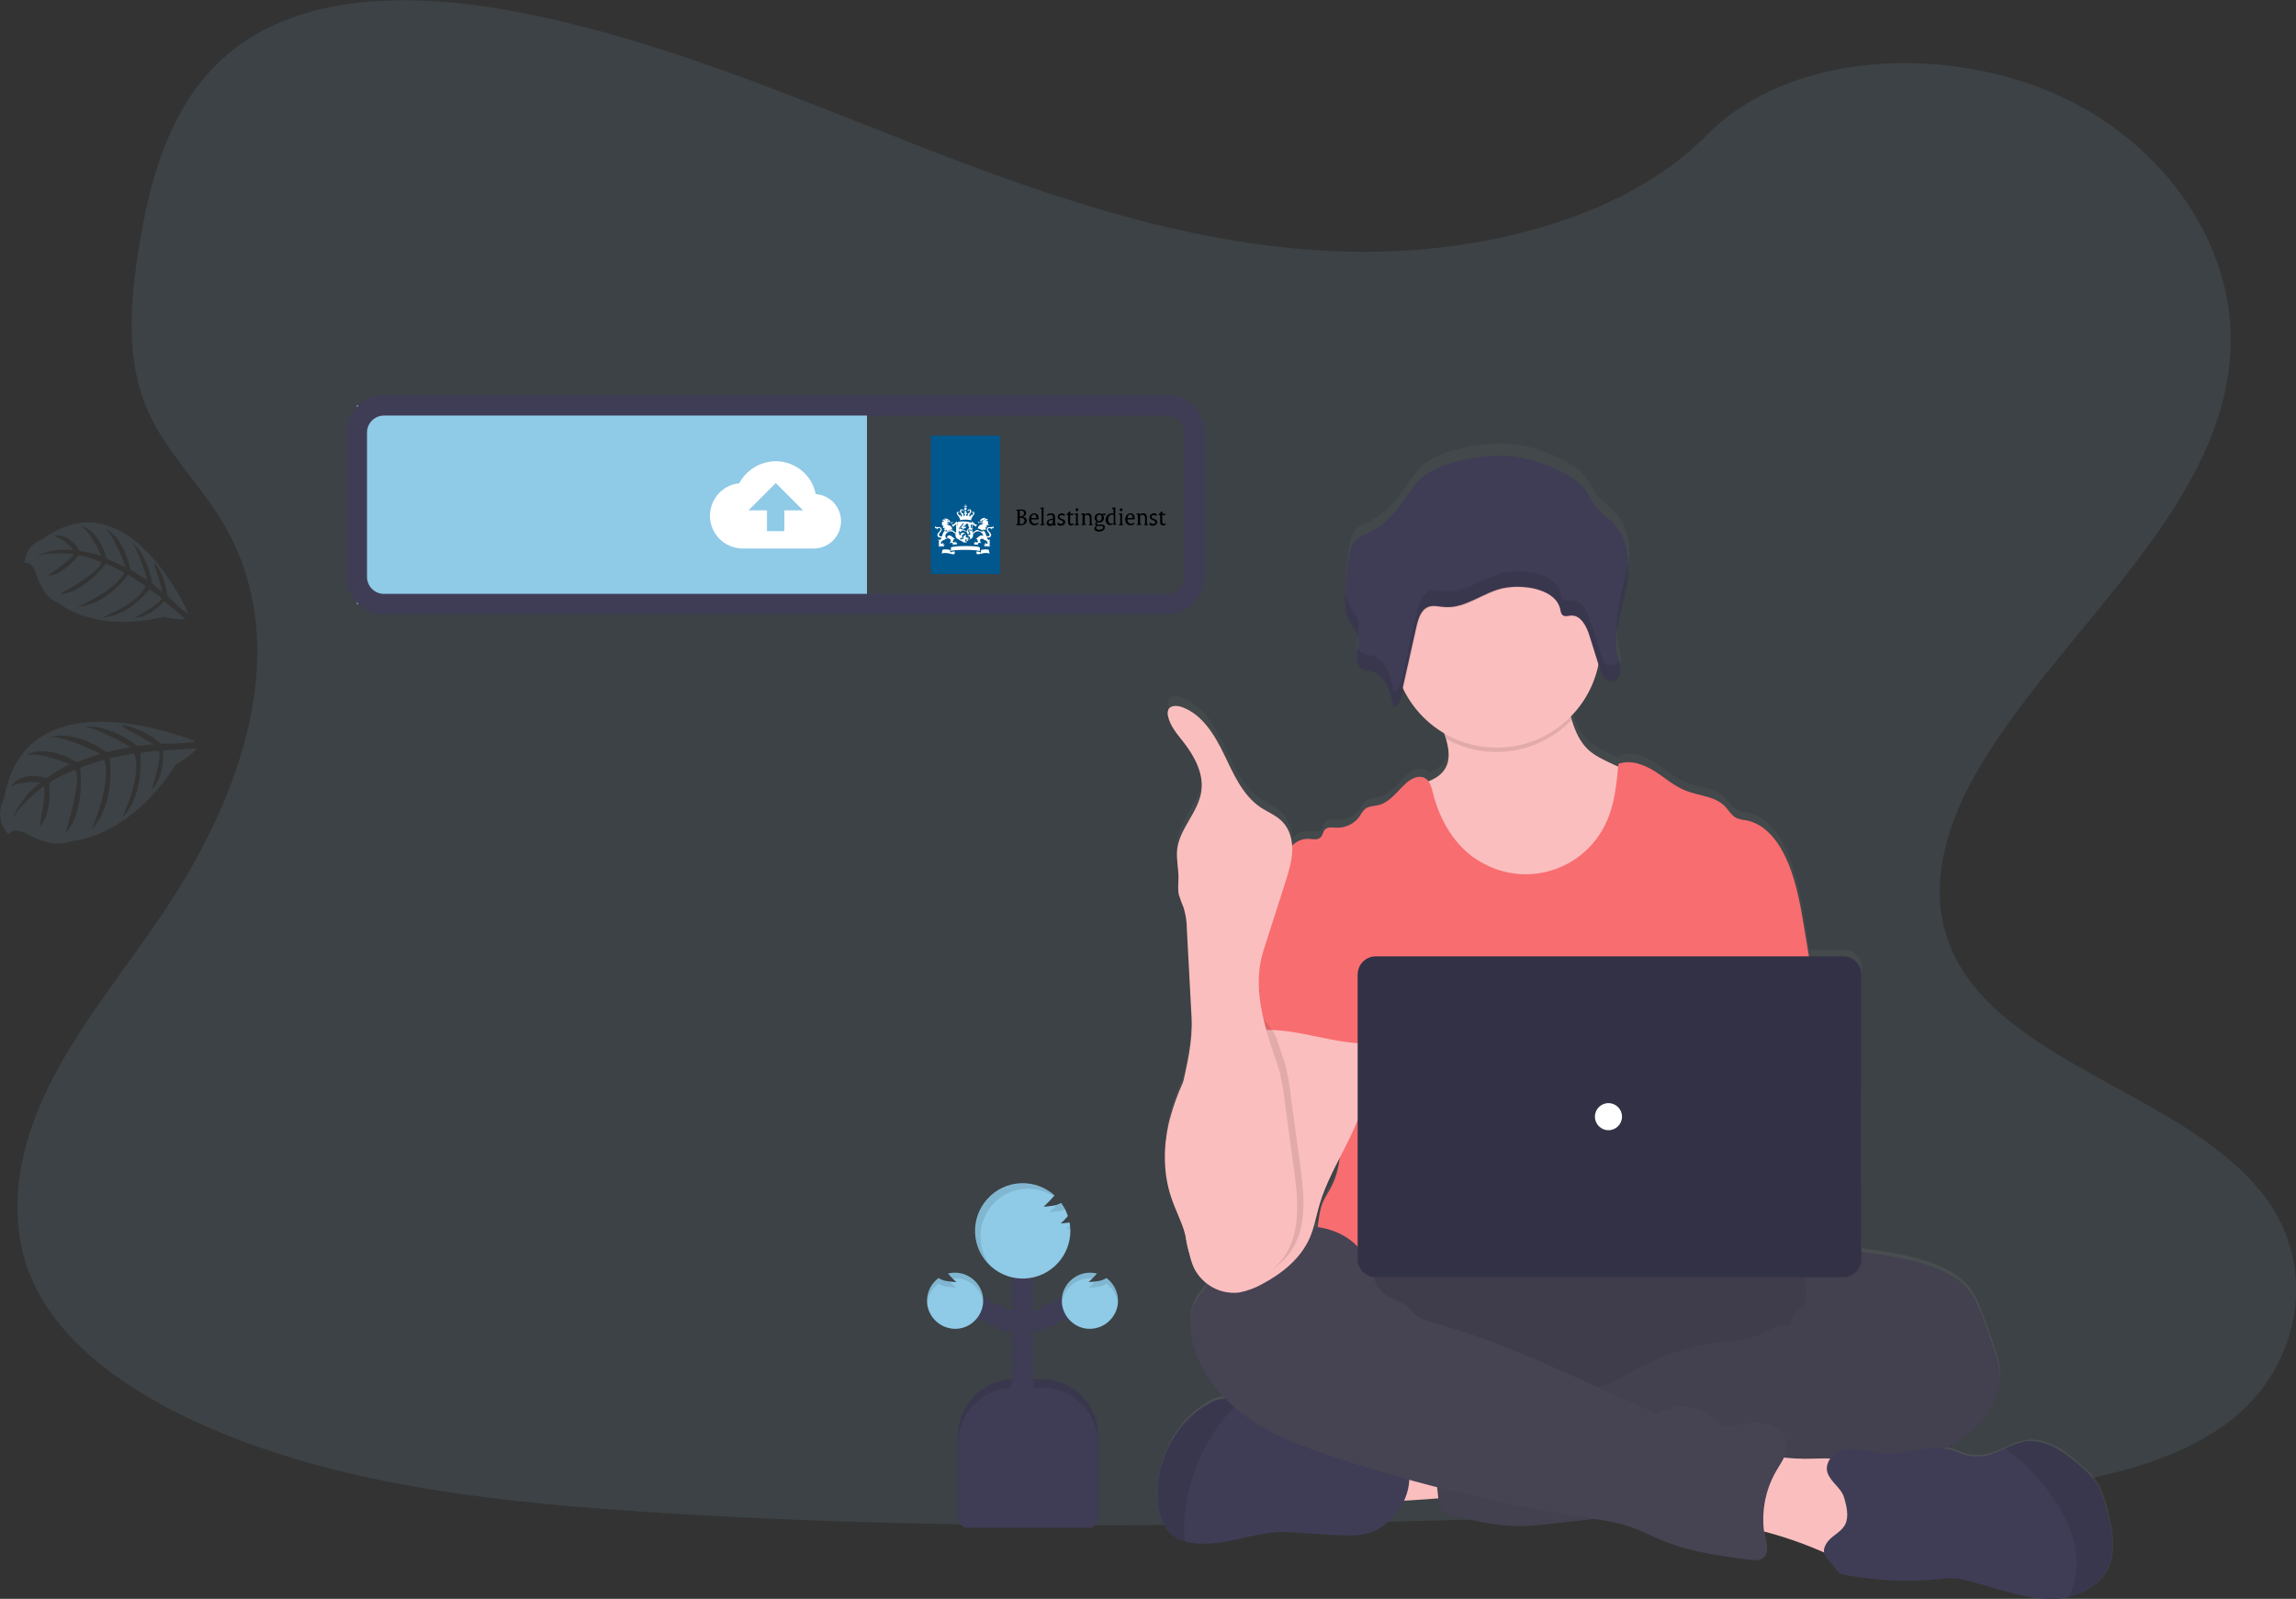 <?xml version="1.0" encoding="utf-8"?>
<!-- Generator: Adobe Illustrator 23.0.1, SVG Export Plug-In . SVG Version: 6.00 Build 0)  -->
<svg version="1.1" id="f1903550-5374-4fc8-959e-1f31e4981ba4"
	 xmlns="http://www.w3.org/2000/svg" xmlns:xlink="http://www.w3.org/1999/xlink" x="0px" y="0px" viewBox="0 0 1017.2 708.3"
	 style="enable-background:new 0 0 1017.2 708.3;" xml:space="preserve">
<rect x="0" y="0" width="1017.2" height="708.3" fill="#333333" stroke="none"/>
<style type="text/css">
	.st0{opacity:0.1;fill:#8FCAE7;enable-background:new    ;}
	.st1{opacity:0.1;}
	.st2{fill:#8FCAE7;}
	.st3{fill:url(#SVGID_1_);}
	.st4{fill:#FBBEBE;}
	.st5{fill:#464353;}
	.st6{opacity:0.1;enable-background:new    ;}
	.st7{fill:#F86D70;}
	.st8{opacity:5.000000e-02;enable-background:new    ;}
	.st9{fill:#3F3D56;}
	.st10{opacity:0.2;enable-background:new    ;}
	.st11{fill:#FFFFFF;}
	.st12{fill:none;stroke:#3F3D56;stroke-width:9;stroke-miterlimit:10;}
	.st13{fill:#00588E;}
</style>
<title>uploading</title>
<path class="st0" d="M594.2,111.4c-64.7-2.2-126.4-23.1-185.2-46C350.1,42.5,291.8,17.2,228.7,5.2C188.1-2.6,141.6-3.7,108.9,18
	c-31.5,21-41.7,57.2-47.2,90.7c-4.1,25.3-6.5,51.8,4.8,75.5c7.8,16.4,21.7,30.2,31.4,45.9c33.5,54.7,9.8,122.2-26.5,175.6
	c-17,25.1-36.7,49-49.9,75.7S2.3,538.8,13.8,566c11.4,27,38.5,47.2,67.9,61.5c59.7,28.9,130,37.2,198.6,41.9
	c151.8,10.4,304.5,5.9,456.7,1.4c56.3-1.7,112.9-3.4,168.3-12.1c30.8-4.8,62.6-12.5,84.9-31c28.4-23.5,35.4-63.4,16.4-92.9
	c-31.9-49.5-120-61.8-142.3-114.9c-12.3-29.2,0.3-61.8,18.2-88.9c38.2-58.2,102.3-109.2,105.7-175.7c2.3-45.7-28.5-91.4-76.1-113
	C862.1,19.7,792.8,22.5,756,60C718,98.5,651.4,113.4,594.2,111.4z"/>
<g class="st1">
	<path class="st2" d="M86.4,328.4c0,0-74.7-31.4-84.6,25.2c0,0-5.1,8.8,2,16.1c0,0,1.5-3.9,8.8,0.1c2.6,1.4,5.3,2.5,8.2,3.3
		c3.8,1.1,7.9,0.8,11.6-0.6l0,0c0,0,24.6-1.3,45.3-33.5c0,0,8.9-5.5,9.3-7.5l-14.8,1c0,0,1.1,10.9-5,17.4c0,0,5.4-16.8,2.8-17.3
		c-0.5-0.1-7.8,0.9-7.8,0.9s1.9,18.9-8,28.6c0,0,9.2-19.2,5.2-28.3l-10.9,2.1c0,0,3,19.9-7.8,31.4c0,0,8.9-20.4,5.5-30.8L35.5,340
		c0,0,2.5,19.4-6.5,29c0,0,7.9-24.6,4.2-28c0,0-9.4,3.8-11.4,6c0,0,1.5,14-4.3,19c0,0,3.5-17,1.8-17.7c0,0-10.9,8.2-14.3,15.4
		c0,0,4.2-10.9,12.9-17c0,0-7.3-1.2-13,1.8c0,0,3.8-7.2,15.7-3.8c0,0,8.8-6.1,10.6-6c0,0-11.2-5-19.3-4.4c0,0,8.7-5,22.1,3.4
		l10.4-3.8c0,0-14.5-7.4-21.8-7.4c0,0,9.7-3.7,24.5,6.7l10.7-2.2c0,0-12-7.4-20.1-9.1c0,0,9.7-1.5,23.2,8.5l7.3-0.6
		c0,0-8.9-5.2-11.5-6.5s-2.6-2.1-2.6-2.1c6.4,1.1,12.3,4,17.2,8.3C71.1,329.6,86.3,329.3,86.4,328.4z"/>
</g>
<g class="st1">
	<path class="st2" d="M83.6,272c0,0-26.5-61.3-64.6-33.2c0,0-8.1,2.3-8,10.7c0,0,3.1-1.5,5.1,5.1c0.7,2.3,1.7,4.5,3,6.6
		c1.7,2.8,4.2,5,7.2,6.2l0,0c0,0,15.4,13.2,46,5.9c0,0,8.4,1.8,9.8,0.8l-9.4-7.9c0,0-5.5,7.1-12.9,7.4c0,0,12.8-6.9,11.6-8.7
		c-0.3-0.4-5.1-3.9-5.1-3.9s-9.6,12.3-21,12.5c0,0,16.4-6.2,19.2-13.9l-7.7-5c0,0-9.5,13.5-22.5,14.2c0,0,16.9-7,20.8-15.2l-8.2-3.9
		c0,0-9.6,13-20.4,13.5c0,0,18.7-10.1,18.4-14.2c0,0-7.8-3.1-10.2-2.9c0,0-7.1,9.1-13.4,8.9c0,0,11.8-8.1,11.2-9.5
		c0,0-11.2-1.3-17.2,1c0,0,8.7-4.1,17.3-2.7c0,0-3.7-4.9-8.8-6.3c0,0,6.4-2.1,11.5,6.6c0,0,8.7,1.4,9.7,2.4c0,0-3.8-9.4-9-13.6
		c0,0,8,2,11.2,14.6l8.4,3.7c0,0-4.4-12.7-8.7-16.8c0,0,7.9,3.3,10.8,17.9l7.6,4.8c0,0-2.9-11.2-6.8-16.8c0,0,6.6,4.6,8.9,18.3
		l4.7,3.8c0,0-2.3-8.1-3.2-10.4s-0.3-2.7-0.3-2.7c3.2,4.3,5.1,9.4,5.5,14.7C74,264,83,272.5,83.6,272z"/>
</g>
<linearGradient id="SVGID_1_" gradientUnits="userSpaceOnUse" x1="815.869" y1="-94.148" x2="815.869" y2="417.463" gradientTransform="matrix(1 0 0 -1 -91.39 614.15)">
	<stop  offset="0" style="stop-color:#808080;stop-opacity:0.25"/>
	<stop  offset="0.54" style="stop-color:#808080;stop-opacity:0.12"/>
	<stop  offset="1" style="stop-color:#808080;stop-opacity:0.1"/>
</linearGradient>
<path class="st3" d="M933.3,667.2c-1-3.6-2-7.3-4-10.4c-1.9-2.7-4.1-5.1-6.6-7.2c-7.2-6.6-16.2-13.3-25.8-11.6
	c-3,0.7-5.9,1.7-8.6,3.1c-1.4,0.7-2.8,1.3-4.2,1.8c-4.1,1.7-8.5,2.1-12.8,1.1c-2.2-0.6-4.2-1.7-6.4-2.3c-1-0.3-2.1-0.5-3.2-0.7
	c2.1-0.9,4.1-2,6.1-3.2c10.8-6.7,19.4-18.7,18.2-31.4c-0.4-4.3-1.9-8.4-3.3-12.5c-1.3-3.5-2.6-7.1-3.8-10.6
	c-1.7-4.6-3.4-9.3-6.4-13.1c-3.4-4.3-8.2-7.2-13.1-9.3c-10.7-4.6-22.3-6.3-33.8-7.8l-0.8-0.1V428.7c0-4.4-3.5-8-7.9-8c0,0,0,0-0.1,0
	h-15.1c-0.7-4.1-1.3-8.2-2-12.2c-1.9-11.6-3.9-23.5-9.2-33.9c-3.5-6.9-9.1-13.4-16.6-14.7c-1.5-0.1-2.9-0.5-4.3-1
	c-2.2-1.1-3.4-3.5-5.1-5.3c-4.4-4.6-11.5-4.6-17.3-7c-5.2-2-9.4-5.9-14.1-8.9s-10.5-5.1-15.8-3.1c0,0.4-0.1,0.8-0.1,1.1l-3.3-1.5
	c-3.6-1.7-7.3-3.4-10.2-6.1c-3.7-3.5-5.7-8.1-7.2-13.1c-0.2-0.5-0.3-1-0.5-1.5c6.4-6.5,10.7-14.8,12.4-23.8c0.3,0.9,0.5,1.8,0.8,2.6
	c0.2,0.9,0.6,1.8,1,2.6c0.1,0.3,0.3,0.5,0.5,0.8c0.3,0.5,0.7,0.9,1.2,1.3c0.5,0.3,1,0.6,1.6,0.6c0.3,0,0.6,0,0.8,0
	c1.5-0.3,2.8-1.4,3.4-2.9c0.2-0.4,0.3-0.8,0.3-1.2c0-0.3,0.1-0.5,0.1-0.8c0-0.1,0-0.2,0-0.2s0-0.4,0-0.5s0-0.2,0-0.3s0-0.3,0-0.5
	v-0.3c0-0.2-0.1-0.4-0.1-0.6s0-0.1,0-0.2c0-0.3-0.1-0.5-0.2-0.8c0-0.1,0-0.1,0-0.2l-0.2-0.6l-0.1-0.4v-0.1l0,0
	c-0.1-0.4-0.2-0.8-0.3-1.2c-0.7-3.5-0.9-7-0.5-10.6c0.6-5.2,1.6-10.3,2.9-15.4l0.2-0.9l0.2-1.1c0.2-0.7,0.3-1.4,0.5-2.2l0,0
	c0.1-0.6,0.2-1.2,0.4-1.9s0.2-1.1,0.3-1.6c0-0.1,0-0.1,0-0.2c0.6-3.7,0.8-7.5,0.5-11.3l0,0c-0.5-5.2-2.1-10.2-5.7-14.1
	c-2.5-2.8-5.8-4.9-8.1-7.8c-2.2-2.8-3.4-6.1-5.7-8.8c-6.2-7.5-22.3-13.2-32.1-14.2c-11.3-1.1-29.5,1.7-38.6,8.4
	c-3.4,2.5-5.7,6-8,9.4c-4.3,6.3-9.2,12.5-16.1,16c-2.6,1.3-5.6,2.3-7.3,4.6c-1,1.6-1.7,3.3-2,5.2c-1.3,6.5-2,13.1-2.1,19.8
	c-0.1,2.9,0.2,5.8,1.1,8.6c0.1,0.4,0.3,0.8,0.5,1.1l0,0c0.2,0.3,0.3,0.7,0.5,1l0.1,0.2c1.2,1.7,2.3,3.6,3.2,5.5
	c0.2,0.5,0.4,1.1,0.5,1.7c0.2,1.5,0.1,3-0.3,4.4l0,0c0,0.2-0.1,0.4-0.1,0.6l-0.1,0.5c0,0.1,0,0.3-0.1,0.4c-0.1,0.4-0.2,0.9-0.2,1.3
	c0,0.3-0.1,0.6-0.1,0.9c-0.1,1.2,0.2,2.5,0.7,3.6c0.1,0.3,0.3,0.5,0.5,0.8c0.4,0.5,0.8,0.9,1.3,1.1c1.2,0.4,2.4,0.7,3.7,0.9
	c3.7,0.8,6.1,3.7,7.6,7.2c0.3,0.8,0.6,1.6,0.9,2.4c0.6,2.1,1.1,4.1,1.4,6.3c1.7-0.1,2.7-1.6,3.3-3.2c0.2-0.5,0.3-1.1,0.5-1.6
	c0.2-1,0.5-2.1,0.7-3.1c3.9,8.4,10.3,15.4,18.3,20.1c0.3,0.8,0.5,1.6,0.8,2.5c1.3,4.5,1.9,9.3-0.3,13.2c-1.6,2.8-4.3,4.5-7.4,5.8
	c-0.4-0.6-1-1.1-1.7-1.4c-2.6-1.3-5.8,0.3-8,2.3c-4,3.6-7.3,8.8-12.5,10c-1.9,0.4-4,0.4-5.6,1.5c-1,1-1.9,2.1-2.6,3.4
	c-2.3,3.3-6.2,5.3-10.2,5.1c-1.8-0.1-4-0.5-5.2,0.8c-0.9,1-1,2.6-2,3.5c-1.3,1.3-3.5,0.7-5.4,0.6c-2.7,0-5.4,1.1-7.2,3.1
	c-0.1-4-1.7-7.9-4.4-10.9c-2.7-2.8-6.5-4.2-9.7-6.4c-8-5.4-12-15-16.2-23.8s-9.7-18-18.8-21.2c-2.1-0.7-5-0.8-5.9,1.2
	c-0.3,0.8-0.4,1.8-0.2,2.6c0.9,4.7,4.2,8.4,7.1,12.1c4.8,6.3,8.9,14,7.7,22c-1.4,9.4-9.7,16.6-10.7,26c-0.4,4.1,0.6,8.3,0.6,12.5
	c0,2.6-0.4,5.2,0.2,7.8c0.6,1.9,1.3,3.8,2.1,5.6c0.9,3,1.4,6.2,1.4,9.3c0.7,13.3,1.4,26.5,2.1,39.8c0.5,9.9-1.6,19.7-3.8,29.4
	c-2.7,5.8-4.8,11.8-6.3,18c-2.5,10.8-2.5,22.4,1,32.9c1.9,5.7,4.8,11.1,6.3,16.9c0,0.1,0.1,0.2,0.1,0.4c0.2,1.2,0.3,2.5,0.5,3.7
	c0.3,1.4,0.7,2.8,1.1,4.2c0.5,2.4,1.2,4.7,2.2,6.9c1.4,2.8,3.5,5.2,6,7c-1.4,2.8-3.8,5.1-5.3,7.8c-2.7,4.8-2.8,10.7-1.8,16.1
	c1.9,10.5,7.5,19.8,15,27.4c-0.3,0-0.7,0-1,0c-2.4,0.3-4.8,1.1-6.8,2.5c-15.8,9.2-24.8,29-21.5,47.1c0.7,3.5,1.8,7.1,4.1,9.8
	c2,2.1,4.5,3.7,7.3,4.5c1.7,0.5,3.5,0.9,5.4,1c12.3,1,24.2-4.7,36.6-5.2c4.1-0.1,8.2,0.1,12.2,0.6c5.9,0.5,11.9,0.8,17.9,0.9
	c9.7,0.2,15.2-2.3,21.3-9.6c1.5-1.8,2.8-3.8,3.8-5.9c5.3-0.3,11.1-0.8,15.3-1.1l0.1,0.6c0.2,2,0.6,4.3,2.2,5.6c0.9,0.6,1.9,1,3,1.2
	c10.1,2.5,20.3,5,30.7,5c4.9-0.1,9.8-0.5,14.6-1.1l18.3-2.1c5.3,0.7,10.6,1.8,15.7,3.4c5.3,1.8,10.2,4.5,15.4,6.6
	c12,4.9,24.9,6.6,37.7,8.3c2.2,0.3,4.7,0.5,6.3-1c2.1-2,1.4-5.3,0.8-8.2c-0.2-1.1-0.4-2.3-0.6-3.5c8.6,2.3,17.1,5.2,25.3,8.8
	l1.4,0.6c0.4,2.2,2.4,3.9,4.4,6.3c0.6,1,1.4,1.9,2.2,2.7c1,0.6,2,1,3.2,1.2c13.5,2.5,27.3,3.1,41,1.8c2.8-0.4,5.6-0.5,8.5-0.3
	c2.1,0.3,4.1,0.7,6.1,1.4l11.6,3.3c8.5,2.5,17.3,4.9,26.1,4.4c1.8-0.1,3.6-0.4,5.3-0.8c7-1.6,13.5-5.5,16.9-11.8
	C938,687,935.8,676.5,933.3,667.2z M593.6,510.7c-0.4,4.3-1.5,8.6-3.3,12.5c-1.2,2.5-2.8,4.8-4,7.3c-1.1,2.3-1.9,6.6-2.4,11.3
	c-0.6-0.1-1.2-0.2-1.8-0.3c0.9-3.1,1.6-6.3,2.5-9.5C586.6,524.8,590.1,517.7,593.6,510.7z"/>
<path class="st4" d="M609,664.5c-2.1-4.8-4.1-10.3-2-15.1c1.4-2.8,3.7-5.1,6.7-6.2c2.9-1.2,5.9-1.9,9-2.2c9.7-1.3,19.5-1.4,29.3-0.4
	c0.7,5.6-0.8,11.3-2.1,16.8c-1.2,5-1.8,5.7-7,6C639.5,663.5,609.8,666.3,609,664.5z"/>
<ellipse class="st5" cx="698.1" cy="592.2" rx="143" ry="40"/>
<ellipse class="st6" cx="698.1" cy="592.2" rx="143" ry="40"/>
<path class="st4" d="M723.7,381c-4.9,9.5-13,16.9-22.9,20.8c-5.8,2.1-12,3.3-18.2,3.5c-6.8,0.3-13.7-0.1-20.1-2.5
	c-8.6-3.1-15.7-9.4-21-16.8s-9-15.8-12.2-24.3c-1.7-4.4-3.3-9.1-2.5-13.8c5.2-1.2,10.8-2.9,13.5-7.5c2.3-3.9,1.6-8.6,0.3-13.1
	c-0.4-1.3-0.8-2.5-1.2-3.7c-1-2.9-4.5-8.4-2-10.9c1.5-1.6,7.9-2.4,10.2-3.4c6.8-3.1,13.1-7.7,20.6-9.2c6.5-1.3,13.2-0.1,19.6,1.3
	c0.9,0.1,1.7,0.4,2.4,0.9c0.8,0.7,1.5,1.6,1.8,2.7c1.8,4.5,2.9,9.4,4.4,14.1c1.5,4.9,3.5,9.5,7.2,13c2.9,2.7,6.6,4.4,10.2,6.1
	l8.9,4.1c1.6,0.6,3,1.5,4.2,2.7c1.2,1.6,1.9,3.5,2,5.4C730.3,360.8,728.6,371.5,723.7,381z"/>
<path class="st6" d="M696.2,319c-14.5,15.1-37.4,18.5-55.6,8.3c-0.4-1.3-0.8-2.5-1.2-3.7c-1-2.9-4.5-8.4-2-10.9
	c1.5-1.6,7.9-2.4,10.2-3.4c6.8-3.1,13.1-7.7,20.6-9.2c6.5-1.3,13.2-0.1,19.6,1.3c0.9,0.1,1.7,0.4,2.4,0.9c0.8,0.7,1.5,1.6,1.8,2.7
	C693.7,309.4,694.8,314.4,696.2,319z"/>
<circle class="st4" cx="663.1" cy="285.2" r="46"/>
<path class="st7" d="M803.2,434.4l-3.8-22.9c-1.9-11.5-3.9-23.2-9.2-33.5c-3.5-6.8-9.1-13.2-16.6-14.6c-1.5-0.1-2.9-0.5-4.3-1
	c-2.2-1.1-3.4-3.4-5.1-5.2c-4.4-4.5-11.5-4.6-17.3-6.9c-5.2-2-9.4-5.9-14.1-8.8s-10.5-5-15.8-3.1c-0.8,9-1.7,18.1-5.5,26.2
	c-9.2,19.7-32.5,28.2-52.2,19c-2.5-1.2-4.9-2.6-7.1-4.2c-8.9-6.7-14.6-17.1-17.3-27.9c-0.7-2.6-1.4-5.7-3.8-6.9
	c-2.6-1.3-5.8,0.3-8,2.2c-4,3.6-7.3,8.7-12.5,9.9c-1.9,0.4-4,0.4-5.6,1.5c-1.1,1-1.9,2.1-2.6,3.4c-2.3,3.3-6.2,5.2-10.2,5.1
	c-1.8-0.1-4-0.5-5.2,0.8c-0.9,1-1,2.6-2,3.5c-1.3,1.3-3.5,0.7-5.4,0.6c-3.6-0.1-6.9,2.1-8.9,5s-3,6.4-4,9.9
	c10.9,24.3,20.9,48.7,31.9,73c0.5,0.9,0.8,1.9,0.8,3c-0.2,1.1-0.7,2.1-1.4,3c-5.4,8.6-5.2,19.4-4.6,29.6s1.3,20.8-3.2,29.9
	c-1.2,2.5-2.8,4.8-4,7.3c-2.7,5.6-3.7,23.7-2.1,29.7h226c-4.3-11.8-2.7-35.6-1.8-48.2c0.6-8.8-1-17.6-1.7-26.4
	C805.1,469.4,806.2,452.4,803.2,434.4z"/>
<path class="st5" d="M814.8,555c3.3-1.3,7-0.8,10.6-0.3c11.5,1.6,23.2,3.2,33.8,7.8c5,2.1,9.8,5,13.1,9.2c3,3.8,4.8,8.4,6.4,13
	l3.8,10.5c1.5,4,2.9,8.1,3.3,12.3c1.2,12.6-7.4,24.5-18.2,31s-23.6,8.9-36,11.3s-24.9,5.1-37.3,8c-5.8,1.5-11.6,2.6-17.5,3.5
	c-13.2,1.5-27.1-0.7-39.7,3.7c-5,1.8-9.9,4.3-15.1,5.6c-3.4,0.8-6.9,1.3-10.4,1.7l-23.8,2.7c-4.8,0.6-9.7,1-14.6,1.1
	c-10.4,0-20.6-2.5-30.7-4.9c-1.1-0.2-2.1-0.6-3-1.2c-1.6-1.3-2-3.5-2.2-5.5c-1-8.9-1.9-17.9-2.7-26.8c-0.2-2.9-0.4-6.1,1.2-8.5
	c2-3,5.9-3.9,9.5-4.5c15.1-2.5,30.4-3.5,45.7-3.2c5.8-5.8,15.4-5.8,23-9c2.8-1.3,5.5-2.8,8.1-4.4c13.6-7.9,28.8-12.7,44.5-14.1
	c3.1-0.1,6.1-0.5,9.1-1.3c5.9-1.8,11.3-6.8,17.3-5.6c0.8-2.1,1.3-4.8,3-6.3c0.9-0.7,1.9-1.2,2.7-2c1.7-1.7,1.8-4.3,1.6-6.7
	s-0.8-4.8-0.2-7.1c0.3-0.9,0.6-1.7,1.1-2.5C804.2,557.2,808.8,554.5,814.8,555z"/>
<path class="st8" d="M814.8,555c3.3-1.3,7-0.8,10.6-0.3c11.5,1.6,23.2,3.2,33.8,7.8c5,2.1,9.8,5,13.1,9.2c3,3.8,4.8,8.4,6.4,13
	l3.8,10.5c1.5,4,2.9,8.1,3.3,12.3c1.2,12.6-7.4,24.5-18.2,31s-23.6,8.9-36,11.3s-24.9,5.1-37.3,8c-5.8,1.5-11.6,2.6-17.5,3.5
	c-13.2,1.5-27.1-0.7-39.7,3.7c-5,1.8-9.9,4.3-15.1,5.6c-3.4,0.8-6.9,1.3-10.4,1.7l-23.8,2.7c-4.8,0.6-9.7,1-14.6,1.1
	c-10.4,0-20.6-2.5-30.7-4.9c-1.1-0.2-2.1-0.6-3-1.2c-1.6-1.3-2-3.5-2.2-5.5c-1-8.9-1.9-17.9-2.7-26.8c-0.2-2.9-0.4-6.1,1.2-8.5
	c2-3,5.9-3.9,9.5-4.5c15.1-2.5,30.4-3.5,45.7-3.2c5.8-5.8,15.4-5.8,23-9c2.8-1.3,5.5-2.8,8.1-4.4c13.6-7.9,28.8-12.7,44.5-14.1
	c3.1-0.1,6.1-0.5,9.1-1.3c5.9-1.8,11.3-6.8,17.3-5.6c0.8-2.1,1.3-4.8,3-6.3c0.9-0.7,1.9-1.2,2.7-2c1.7-1.7,1.8-4.3,1.6-6.7
	s-0.8-4.8-0.2-7.1c0.3-0.9,0.6-1.7,1.1-2.5C804.2,557.2,808.8,554.5,814.8,555z"/>
<path class="st9" d="M618.2,670.7c-6.2,7.2-11.6,9.7-21.3,9.5c-6-0.1-11.9-0.5-17.9-0.9c-4.1-0.4-8.2-0.6-12.2-0.6
	c-12.3,0.5-24.2,6.1-36.6,5.1c-1.8-0.1-3.6-0.5-5.4-1c-2.8-0.8-5.3-2.3-7.2-4.4c-2.4-2.7-3.5-6.2-4.1-9.7
	c-3.3-17.9,5.7-37.5,21.5-46.6c2.1-1.3,4.4-2.2,6.8-2.4c2.4,0,4.8,0.5,6.9,1.5l0.2,0.1c6.4,2.6,12.2,6.5,17.1,11.4
	c0.7,0.9,1.6,1.6,2.6,2.1c1,0.4,2,0.6,3.1,0.6l13.1,0.8c2.2,0.1,4.4,0.4,6.6,0.9c2.4,0.8,4.7,1.8,6.9,3c7.1,3.2,14.9,4,22.5,5.2
	c0.7,0,1.4,0.3,2,0.8c0.3,0.4,0.5,0.8,0.6,1.3C625.8,655.6,623.8,664.3,618.2,670.7z"/>
<path class="st6" d="M548.9,621.3c-5.1,4.9-9.5,10.4-13.2,16.4c-5.8,10-9.5,21.1-10.7,32.5c-0.5,4.2-0.5,8.4-0.1,12.6
	c-2.8-0.8-5.3-2.3-7.2-4.4c-2.4-2.7-3.5-6.2-4.1-9.7c-3.3-17.9,5.7-37.5,21.5-46.6c2.1-1.3,4.4-2.2,6.8-2.4c2.4,0,4.8,0.5,6.9,1.5
	L548.9,621.3z"/>
<path class="st4" d="M803.3,646.2c7.3-0.2,15.6-0.6,21,4.4c5.2,4.7,5.8,12.4,6.2,19.3l0.4,8.1c0.1,2.5,0.2,5-0.8,7.3
	c-1.8,4-6.6,5.9-11,5.7s-8.5-2.2-12.5-3.9c-10.9-4.7-22.3-8.3-34-10.7c0.4-5.6,1-11.1,1.9-16.7c0.6-3.8,0.7-10.2,3.3-13.4
	c2.7-3.4,6.2-1.5,9.9-0.9C792.9,646.1,798.1,646.4,803.3,646.2z"/>
<path class="st5" d="M609.1,565.1c0,1-1.6,0-1.7-1.1c-1.1-8.1-7.5-14.8-15-18s-16-3.4-24.1-2.6c-12.2,1.2-26,5.8-30.5,17.3
	c-1.1,2.7-1.5,5.6-2.8,8.2c-1.4,2.8-3.8,5.1-5.3,7.8c-2.7,4.7-2.8,10.5-1.8,15.9c2.6,14.3,12.4,26.5,24.2,35s25.7,13.5,39.5,18.1
	c36.5,12,74,21,112,26.8c6.2,0.9,12.4,1.8,18.3,3.8c5.3,1.8,10.2,4.4,15.4,6.5c12,4.8,24.9,6.5,37.7,8.2c2.2,0.3,4.7,0.5,6.3-1
	c2.1-1.9,1.4-5.3,0.8-8.1c-2.2-10.5-0.4-21.5,5.1-30.7c2.1-3.6,4.9-7.3,4.5-11.5c-0.5-4.9-5.3-8.3-10.1-9.1s-9.7,0.4-14.6,1
	c-1.7,0.2-3.5,0.4-5-0.5c-0.7-0.5-1.4-1.1-1.9-1.7c-6.8-6.6-17.2-8-25.5-3.6c-1.8,1-4.5-1.2-6.4-2.1l-21-9.5
	c-24.2-10.9-48.4-21.9-74-28.8c-2-0.4-4-1.2-5.7-2.4c-1.3-1-2.2-2.4-3.3-3.5c-2.5-2.4-6.1-3.4-9.2-5.1S608.4,568.5,609.1,565.1z"/>
<path class="st9" d="M933.3,695.8c-3.4,6.2-9.9,10.1-16.9,11.7c-1.8,0.4-3.5,0.7-5.3,0.8c-8.8,0.5-17.6-1.9-26.1-4.3l-11.6-3.3
	c-2-0.6-4-1.1-6.1-1.4c-2.8-0.2-5.6-0.1-8.4,0.3c-13.7,1.3-27.5,0.7-41-1.8c-1.1-0.1-2.2-0.5-3.2-1.1c-0.8-0.8-1.6-1.7-2.2-2.7
	c-3.2-3.8-6.5-6-2.8-11c2.2-2.9,6.1-4.3,7.8-7.7s0.6-8.1-0.4-11.5c-1.3-4.8-5.8-6.8-7.4-11.2c-1.2-3.3,0.8-7.1,3.8-8.9
	s6.7-1.9,10.2-1.5s6.9,1.4,10.4,1.7c10.3,0.8,20.8-4.5,30.6-1.5c2.2,0.7,4.2,1.7,6.4,2.3c4.3,1,8.8,0.6,12.8-1.1
	c1.4-0.5,2.8-1.2,4.2-1.8c2.7-1.4,5.6-2.4,8.5-3.1c9.6-1.7,18.5,5,25.8,11.5c2.5,2.1,4.7,4.5,6.5,7.1c2,3.1,3.1,6.8,4,10.3
	C935.7,676.8,937.9,687.3,933.3,695.8z"/>
<path class="st6" d="M933.3,695.8c-3.4,6.2-9.9,10.1-16.9,11.7c2.7-5.3,4-11.2,3.5-17.2c-0.6-9.5-4.8-18.5-10.1-26.4
	c-3.3-4.9-7-9.4-11.1-13.6c-3.2-3.2-7.1-5.7-10.5-8.7c2.7-1.4,5.6-2.4,8.5-3.1c9.6-1.7,18.5,5,25.8,11.5c2.5,2.1,4.7,4.5,6.5,7.1
	c2,3.1,3.1,6.8,4,10.3C935.7,676.8,937.9,687.3,933.3,695.8z"/>
<path class="st9" d="M631.3,210.5c-3.4,2.4-5.7,5.9-8,9.3c-4.3,6.2-9.2,12.4-16.1,15.8c-2.6,1.3-5.6,2.3-7.3,4.6
	c-1,1.5-1.7,3.3-2,5.1c-1.3,6.5-2,13-2.1,19.6c0,3.3,0.1,6.7,1.6,9.6c1.4,2.8,3.8,5.2,4.3,8.2c0.4,2.4-0.5,4.8-0.8,7.1
	s0.2,5.2,2.4,6.4c1.2,0.4,2.4,0.7,3.7,0.9c6.7,1.5,8.9,9.3,9.9,15.7c2.3-0.1,3.3-2.7,3.8-4.8l6.9-30.8c0.8-3.3,2-7.2,5.3-8.4
	c2.2-0.8,4.7,0,7,0.1c9.2,0.8,16.9-6.3,25.8-8.3c2.9-0.6,5.8-0.8,8.7-0.6c7.1,0.4,15.3,3.2,16.8,9.8c0.2,1.1,0.4,2.4,1.4,2.9
	s2,0.1,3.1,0c4.5-0.5,7.1,4.6,8.4,8.7l4.7,15c0.7,2.3,1.9,4.9,4.3,5.2c2.3,0.3,4.2-1.9,4.5-4s-0.4-4.3-0.9-6.5
	c-2.2-9.9,1.2-19.9,3.2-29.8s2.4-21.2-4.5-28.8c-2.5-2.8-5.8-4.8-8.2-7.7c-2.2-2.7-3.4-6.1-5.7-8.7c-6.2-7.4-22.3-13.1-32.1-14
	C658.6,201.1,640.4,203.9,631.3,210.5z"/>
<g class="st1">
	<path d="M713.4,294.8c-2.5-0.3-3.6-3-4.3-5.2c-1.6-5-3.1-10-4.7-15c-1.3-4.1-3.9-9.2-8.4-8.7c-1,0.1-2.2,0.5-3.1,0
		s-1.2-1.8-1.4-2.9c-1.5-6.6-9.7-9.5-16.8-9.8c-2.9-0.2-5.8,0-8.7,0.6c-9,2-16.7,9-25.8,8.3c-2.4-0.2-4.8-0.9-7-0.1
		c-3.4,1.2-4.6,5-5.3,8.4l-6.9,30.8c-0.5,2.1-1.5,4.7-3.8,4.8c-1-6.4-3.2-14.2-9.9-15.7c-1.3-0.1-2.5-0.4-3.7-0.9
		c-0.9-0.5-1.6-1.2-1.9-2.1c-0.2,0.9-0.4,1.9-0.5,2.8c-0.3,2.4,0.2,5.2,2.4,6.4c1.2,0.4,2.4,0.7,3.7,0.9c6.7,1.5,8.9,9.3,9.9,15.7
		c2.3-0.1,3.3-2.7,3.8-4.8l6.9-30.8c0.8-3.3,2-7.2,5.3-8.4c2.2-0.8,4.7,0,7,0.1c9.2,0.8,16.9-6.3,25.8-8.3c2.9-0.6,5.8-0.8,8.7-0.6
		c7.1,0.4,15.3,3.2,16.8,9.8c0.2,1.1,0.4,2.4,1.4,2.9s2,0.1,3.1,0c4.5-0.5,7.1,4.6,8.4,8.7c1.6,5,3.1,10,4.7,15
		c0.7,2.3,1.9,4.9,4.3,5.2c2.3,0.3,4.2-1.9,4.5-4c0.2-1.8-0.1-3.6-0.6-5.3C716.5,294,715,294.9,713.4,294.8z"/>
	<path d="M601.8,275.8c-0.5-3-3-5.4-4.3-8.2c-0.9-1.9-1.4-3.9-1.5-6c0,1.1-0.1,2.2-0.1,3.4c0,3.3,0.1,6.7,1.6,9.6
		c1.1,2.3,2.9,4.3,3.9,6.6C601.8,279.4,602,277.6,601.8,275.8z"/>
	<path d="M720.2,254.5c-1.8,8.7-4.7,17.6-3.8,26.3c0.6-6.5,2.5-12.9,3.8-19.3c1.1-4.9,1.5-9.8,1.2-14.8
		C721.2,249.3,720.8,251.9,720.2,254.5z"/>
</g>
<path class="st4" d="M605.8,478.6c-1.2,19.9-15.8,36.3-21.3,55.4c-1.4,4.8-2.2,9.7-4.2,14.3c-4,9.2-12.2,15.8-21,20.5
	c-3.2,1.8-6.7,3.1-10.3,3.8c-8.2,1-16.1-3.3-19.9-10.6c-2.3-4.7-2.6-10-4-15c-1.5-5.8-4.5-11.1-6.3-16.8c-3.5-10.4-3.4-21.9-1-32.6
	c2.3-9.3,5.9-18.3,10.7-26.6c0.7-1.2,1.4-2.5,2.1-3.7c2.1-3.5,4.4-6.8,6.9-10c6-7.2,13.7-12.8,21.3-18.3c0.6-0.5,1.3-0.8,2-1h0.1
	c0.9,0,1.7,0.2,2.5,0.6c10.6,4.6,20.7,10.1,30.4,16.4c3.4,2.3,8.9,4.8,10.7,8.8S606,474.4,605.8,478.6z"/>
<path class="st7" d="M566.1,387.3c-1,1-1.7,2.2-2.2,3.5c-8.1,18.2-12.9,37.7-14.1,57.6c0,1-0.2,1.9-0.7,2.8
	c-0.4,0.6-0.9,1.1-1.5,1.6c-2,2.3-1.7,5.8,0.7,7.8c0.1,0.1,0.2,0.2,0.3,0.2c1.7-3.1,5.6-4.1,9.1-4.4c16.8-1.3,33.2,6.5,50.1,5.9
	c-1.2-4.1-2.9-8.1-3.9-12.2c-4.3-18.5,6.4-38.6-0.2-56.4c-1.3-3.6-3.5-7.1-7-8.6c-1.4-0.6-2.9-1-4.5-1.2c-4.3-0.8-12.7-4.1-16.9-2.7
	c-1.5,0.5-2.1,1.9-3.4,2.8C570.2,385.2,567.7,385.6,566.1,387.3z"/>
<path class="st6" d="M573,552.6c-5.2,8.9-14.7,14.4-25,14.5c-2.7,0.1-5.5-0.4-8-1.5c-6.4-2.8-10-9.8-11.3-16.7s-0.9-13.9-1.9-20.9
	c-0.8-5.5-2.4-10.9-3.2-16.4c-2.1-13.6,2-27.1,4.9-40.7c0.7-1.2,1.4-2.5,2.1-3.7c2.1-3.5,4.4-6.8,6.9-10c6-7.2,13.7-12.8,21.3-18.3
	h-8c0.6-0.4,1.5-0.3,1.9,0.3c0.1,0.2,0.2,0.4,0.3,0.7c0.8,7,10.7,14,12.8,20.8c1.3,4.2,2.9,8.3,4,12.5c0.8,3.6,1.5,7.3,1.9,11
	c1.4,10.4,2.8,20.7,4.2,31C577.7,528,579.3,541.6,573,552.6z"/>
<path class="st4" d="M559.7,421.3l9.7-30.3c1.4-4.5,2.9-9.1,3.1-13.9s-1.1-9.8-4.4-13.1c-2.7-2.8-6.4-4.2-9.6-6.3
	c-8-5.4-12-14.8-16.2-23.5s-9.7-17.8-18.8-21c-2.1-0.7-5-0.8-5.9,1.2c-0.3,0.8-0.4,1.8-0.2,2.6c0.9,4.6,4.2,8.3,7.1,12
	c4.8,6.2,8.9,13.9,7.7,21.7c-1.4,9.3-9.7,16.4-10.7,25.8c-0.4,4.1,0.6,8.2,0.6,12.3c0,2.6-0.4,5.2,0.2,7.7c0.6,1.9,1.3,3.8,2.1,5.7
	c0.9,3,1.4,6.1,1.4,9.2l2.1,39.4c1.1,21.3-10.4,42-7.2,63c0.8,5.5,2.5,10.9,3.2,16.4c1,6.9,0.5,14,1.9,20.9s5,13.8,11.3,16.7
	c2.5,1,5.3,1.5,8,1.5c10.3-0.1,19.8-5.6,25-14.5c6.3-11,4.8-24.6,3.1-37.1l-4.2-31c-0.4-3.7-1.1-7.4-1.9-11c-1.1-4.3-2.7-8.4-4-12.5
	C558.6,449.3,555.4,434.9,559.7,421.3z"/>
<path class="st9" d="M609.5,423.7h207.1c4.4,0,8,3.6,8,8v126.1c0,4.4-3.6,8-8,8H609.5c-4.4,0-8-3.6-8-8V431.6
	C601.6,427.2,605.1,423.7,609.5,423.7z"/>
<path class="st10" d="M609.5,423.7h207.1c4.4,0,8,3.6,8,8v126.1c0,4.4-3.6,8-8,8H609.5c-4.4,0-8-3.6-8-8V431.6
	C601.6,427.2,605.1,423.7,609.5,423.7z"/>
<circle class="st11" cx="712.6" cy="494.7" r="6"/>
<path class="st9" d="M449.4,611h12.1c13.8,0,25,11.2,25,25v37.1l0,0h-62.1l0,0V636C424.4,622.2,435.6,611,449.4,611z"/>
<path class="st6" d="M449.4,611h12.1c13.8,0,25,11.2,25,25v37.1l0,0h-62.1l0,0V636C424.4,622.2,435.6,611,449.4,611z"/>
<circle class="st9" cx="453" cy="619.7" r="5"/>
<circle class="st9" cx="453" cy="613.5" r="5"/>
<circle class="st9" cx="453" cy="607.3" r="5"/>
<circle class="st9" cx="453" cy="601.1" r="5"/>
<circle class="st9" cx="453" cy="594.9" r="5"/>
<circle class="st9" cx="453" cy="588.7" r="5"/>
<circle class="st9" cx="453" cy="582.4" r="5"/>
<circle class="st9" cx="460.5" cy="584.9" r="5"/>
<circle class="st9" cx="465.4" cy="582.4" r="5"/>
<circle class="st9" cx="470.4" cy="580" r="5"/>
<circle class="st9" cx="453" cy="576.2" r="5"/>
<circle class="st9" cx="453" cy="570" r="5"/>
<circle class="st9" cx="453" cy="563.8" r="5"/>
<circle class="st9" cx="453" cy="557.6" r="5"/>
<path class="st2" d="M473.6,541.6c-1.2,0.2-2.5,0.3-3.7,0.4c1.2-1,2.2-2.1,3.2-3.3c-0.7-2.1-1.7-4.1-3-5.8c-1.2,0.7-2.6,1.1-4,1.3
	c-1.2,0.2-2.5,0.3-3.7,0.4c1.7-1.6,3.3-3.3,4.8-5c-8.7-7.8-22-7.1-29.8,1.6c-7.8,8.7-7.1,22,1.6,29.8c8.7,7.8,22,7.1,29.8-1.6
	c3.5-3.9,5.4-8.9,5.4-14.1c0-1.2-0.1-2.4-0.3-3.6L473.6,541.6z"/>
<path class="st2" d="M490.2,566.2c-1.3,0.8-2.7,1.3-4.2,1.4c-1.2,0.2-2.5,0.3-3.7,0.4c1.3-1.2,2.5-2.5,3.7-3.8
	c-6.6-1.7-13.4,2.3-15.2,8.9c-1.7,6.6,2.3,13.4,8.9,15.2c6.6,1.7,13.4-2.3,15.2-8.9C496.2,574.5,494.3,569.2,490.2,566.2
	L490.2,566.2z"/>
<circle class="st9" cx="445.6" cy="584.9" r="5"/>
<circle class="st9" cx="440.6" cy="582.4" r="5"/>
<circle class="st9" cx="435.6" cy="580" r="5"/>
<path class="st2" d="M415.8,566.2c1.3,0.8,2.7,1.3,4.2,1.4c1.2,0.2,2.5,0.3,3.7,0.4c-1.3-1.2-2.6-2.5-3.7-3.8
	c6.6-1.7,13.4,2.3,15.2,8.9c1.7,6.6-2.3,13.4-8.9,15.2c-6.6,1.7-13.4-2.3-15.2-8.9C409.8,574.5,411.7,569.2,415.8,566.2L415.8,566.2
	z"/>
<path class="st9" d="M449.4,614.7h12.1c13.8,0,25,11.2,25,25v32.9c0,2.3-1.9,4.2-4.2,4.2h-53.6c-2.3,0-4.2-1.9-4.2-4.2v-32.9
	C424.4,625.9,435.6,614.7,449.4,614.7z"/>
<g class="st1">
	<path d="M474,542.9c-0.5,0.5-1,1-1.6,1.5c0.6,0,1.1-0.1,1.7-0.2C474.1,543.8,474,543.4,474,542.9z"/>
	<path d="M464.9,537c1.2-0.1,2.5-0.2,3.7-0.4c1.1-0.1,2.2-0.4,3.2-0.9c-0.5-1-1.1-2-1.7-2.9c-0.6,0.4-1.3,0.7-2,0.8
		C467.2,534.9,466.1,536,464.9,537z"/>
	<path d="M434.4,547.7c0-11.6,9.4-21.1,21-21.1c4.1,0,8,1.2,11.5,3.4l0.3-0.3c-8.7-7.7-22-7-29.8,1.7c-7.7,8.7-7,22,1.7,29.8
		c0.1,0.1,0.2,0.1,0.2,0.2C436.1,557.5,434.4,552.6,434.4,547.7z"/>
</g>
<g class="st1">
	<path d="M482.3,570.5c1.2-0.1,2.5-0.2,3.7-0.4c1.5-0.1,2.9-0.6,4.2-1.4c2.8,2.1,4.7,5.3,5,8.8c0-0.4,0.1-0.9,0.1-1.3
		c0-3.9-1.8-7.7-5-10c-1.3,0.8-2.7,1.3-4.2,1.4l-1,0.1C484.3,568.7,483.3,569.7,482.3,570.5z"/>
	<path d="M482.8,566.3c0.4,0,0.8,0,1.2,0.1c0.7-0.7,1.3-1.4,1.9-2.2c-6.6-1.8-13.4,2.2-15.2,8.8c-0.3,1.1-0.4,2.1-0.4,3.2
		c0,0.4,0,0.8,0.1,1.2C471.1,571.1,476.5,566.3,482.8,566.3z"/>
</g>
<g class="st1">
	<path d="M423.7,570.5c-1.2-0.1-2.5-0.2-3.7-0.4c-1.5-0.1-2.9-0.6-4.2-1.4c-2.8,2.1-4.7,5.3-5,8.8c0-0.4-0.1-0.9-0.1-1.3
		c0-3.9,1.8-7.7,5-10c1.3,0.8,2.7,1.3,4.2,1.4l1,0.1C421.8,568.7,422.7,569.7,423.7,570.5z"/>
	<path d="M423.2,566.3c-0.4,0-0.8,0-1.2,0.1c-0.6-0.7-1.3-1.4-1.9-2.2c6.6-1.8,13.4,2.2,15.2,8.8c0.3,1.1,0.4,2.1,0.4,3.2
		c0,0.4,0,0.8-0.1,1.2C434.9,571.1,429.6,566.3,423.2,566.3z"/>
</g>
<rect x="158.1" y="179.6" class="st2" width="226" height="88"/>
<path class="st12" d="M170.1,179.6h347c6.6,0,12,5.4,12,12v64c0,6.6-5.4,12-12,12h-347c-6.6,0-12-5.4-12-12v-64
	C158.1,185,163.5,179.6,170.1,179.6z"/>
<path class="st11" d="M361.4,218.9c-1.9-9.8-11.5-16.2-21.3-14.2c-5.4,1.1-10,4.5-12.6,9.4c-8,0.8-13.7,8-12.9,15.9
	c0.8,7.4,7,13,14.5,13h31.4c6.7,0,12.1-5.4,12.1-12.1C372.6,224.6,367.7,219.3,361.4,218.9z M347.5,226.1v9.2h-7.7v-9.2h-8.2
	l12.1-12.1l12.1,12.1L347.5,226.1z"/>
<rect x="412.4" y="193" class="st13" width="30.6" height="61.3"/>
<path class="st11" d="M428.2,240.4h-0.5v-1.5h0.5C428.2,238.9,428.2,240.4,428.2,240.4z M430.6,233.9h-0.5v-1.5h0.5V233.9z
	 M420.8,231.3c0,0-0.3,0-0.3,0.1l0.3,0.1c0.4,0.1,0.6,0.3,0.9,0.3c0.3,0,0.6-0.2,0.4-0.6l-0.1,0c0,0.2-0.3,0.3-0.5,0.3
	C421.3,231.4,421.2,231.3,420.8,231.3z M417.8,232.8c0,0.1,0.5,0.7-0.2,1l0,0.1c0.6,0.2,0.8-0.2,0.8-0.2c0.3,0.7-0.2,1-0.2,1
	c0.1,0.1,0.3,0.3,0.7,0.4c0.2-0.1,0.4-0.2,0.5-0.5c0,0,0.1,0.3,0,0.6c1.2,0.1,1.6-0.8,2.5-0.7l0,0c0-0.6-0.4-1.6-1.5-1.8
	c-1.1-0.2-0.8-0.7-0.8-0.7c0.5,0,0.7,0.2,0.7,0.2c0.1-0.1,0-0.3,0-0.3c0-0.1,0.1-0.2,0.1-0.2c-0.5,0-0.7-0.1-0.7-0.1
	c-0.1-0.3,0.1-0.7,0.9-0.3c0.2-0.2,0.2-0.4,0.2-0.4c0.1,0,0.1-0.1,0.1-0.2c0-0.1-0.6-0.5-0.8-0.5c0-0.2-0.3-0.5-1-0.4
	c-0.3,0-0.6,0-0.5-0.2l-0.1,0c-0.1,0.1-0.2,0.3,0.1,0.5c0.3,0.2,0.4,0.5,0.4,0.6c0,0.1-0.1,0.1-0.1,0c-0.2-0.6-0.9-0.7-1.4-0.4
	c0,0.3,0.4,0.5,0.5,0.5c0.1,0,0.2-0.1,0.2-0.2l0.1,0c0.1,0.2-0.2,0.6-0.7,0.4c-0.5,0.5-0.3,1-0.2,1.2c0.1,0.4-0.1,0.7-0.4,0.6l0,0
	C417.2,232.7,417.5,233,417.8,232.8z M420.3,230.5c-0.2,0.2-0.6,0.2-0.6-0.2C420.1,230.3,420.3,230.3,420.3,230.5z M433.9,231.4
	c-0.2,0-0.4-0.1-0.5-0.3l-0.1,0c-0.1,0.4,0.2,0.6,0.4,0.6c0.3,0,0.5-0.2,0.9-0.3c0.2,0,0.3,0,0.3-0.1l-0.3-0.1
	C434.2,231.3,434.1,231.4,433.9,231.4z M438.2,232.5L438.2,232.5c-0.4,0.1-0.5-0.2-0.5-0.6c0-0.2,0.2-0.8-0.2-1.2
	c-0.4,0.3-0.7-0.2-0.7-0.4l0.1,0c0,0.1,0.1,0.2,0.2,0.2c0.2,0,0.5-0.2,0.5-0.5c-0.5-0.3-1.2-0.2-1.4,0.4c0,0.1-0.1,0.1-0.1,0
	c0,0,0-0.4,0.4-0.6c0.3-0.2,0.2-0.4,0.1-0.5l-0.1,0c0.1,0.2-0.1,0.3-0.5,0.2c-0.7-0.1-1,0.2-1,0.4c-0.2,0-0.8,0.4-0.8,0.5
	c0,0,0,0.1,0.1,0.2c0,0,0,0.3,0.2,0.4c0.8-0.5,1,0,0.9,0.3c0,0-0.1,0.1-0.7,0.1c0,0,0,0.2,0.1,0.2c0,0-0.1,0.2,0,0.3
	c0,0,0.3-0.2,0.7-0.2c0,0,0.3,0.5-0.8,0.7c-1.1,0.2-1.5,1.3-1.5,1.8l0,0c0.9-0.2,1.3,0.8,2.5,0.7c-0.1-0.3,0-0.6,0-0.6
	c0.1,0.2,0.3,0.4,0.5,0.5c0.4-0.1,0.7-0.3,0.7-0.4c0,0-0.4-0.4-0.2-1c0,0,0.3,0.4,0.8,0.2l0-0.1c-0.8-0.2-0.3-0.9-0.2-1
	C437.9,233,438.2,232.7,438.2,232.5z M435.7,230.3c-0.1,0.4-0.4,0.4-0.6,0.2C435.1,230.3,435.3,230.3,435.7,230.3z M427.5,223.8
	c0,0.1,0,0.2,0.1,0.2c0.1,0.1,0.1,0.2,0,0.2c0,0-0.1,0-0.2,0c0,0-0.1-0.1-0.2-0.1c-0.2,0-0.2,0.1-0.2,0.2c0,0.1,0.1,0.2,0.2,0.2
	c0.1,0,0.2,0,0.2-0.1c0.1-0.1,0.2-0.1,0.2,0c0,0,0,0.4-0.1,0.6c-0.3,0.1-0.4,0.3-0.4,0.4c0,0.3,0.4,0.5,0.6,0.6
	c0.2-0.1,0.6-0.3,0.6-0.6c0-0.1-0.1-0.4-0.4-0.4c0-0.3-0.1-0.6-0.1-0.6c0,0,0.1,0,0.2,0c0,0,0.1,0.1,0.2,0.1c0.2,0,0.3-0.1,0.3-0.2
	c0-0.1-0.1-0.2-0.3-0.2c-0.1,0-0.2,0-0.2,0.1c-0.1,0.1-0.2,0.1-0.2,0c0,0,0-0.1,0-0.2c0,0,0.1-0.1,0.1-0.2c0-0.2-0.1-0.3-0.2-0.3
	S427.5,223.6,427.5,223.8z M427.7,226.2c-0.2,0-0.4,0.2-0.4,0.4c0,0.2,0.2,0.4,0.4,0.4c0.2,0,0.4-0.2,0.4-0.4
	C428.1,226.4,427.9,226.2,427.7,226.2z M427.7,230.2c1.6,0,2.6,0.3,2.6,0.3c0-0.8,0-1.3,0.5-1.2c-0.3-0.7,0.9-1,0.9-1.9
	c0-0.6-0.4-0.7-0.5-0.7c-0.4,0-0.3,0.2-0.6,0.2l-0.1,0c0,0.1,0.1,0.3,0.2,0.3c0.2,0,0.2-0.2,0.3-0.2c0.1,0,0.2,0.1,0.2,0.2
	c0,0.4-0.3,0.8-0.6,1.1c-0.1-0.1-0.2-0.2-0.3-0.2c-0.2,0-0.3,0.2-0.3,0.4l0,0.2c-0.1,0.1-0.2,0.1-0.3,0.1c-0.1,0-0.3-0.1-0.3-0.3
	c0-0.7,0.9-1.2,0.9-2.1c0-0.4-0.3-0.8-0.8-0.8c-0.6,0-0.5,0.5-1,0.5l0,0c0,0,0.1,0.3,0.4,0.3c0.3,0,0.4-0.5,0.6-0.5
	c0.1,0,0.2,0.1,0.2,0.4c0,0.3-0.1,0.7-0.3,1.1c-0.1-0.1-0.2-0.1-0.3-0.1c-0.2,0-0.4,0.2-0.4,0.5c0,0.2,0.1,0.3,0.2,0.4
	c-0.1,0.2-0.3,0.3-0.4,0.3c-0.4,0-0.5-0.2-0.5-0.4c0-0.2,0.4-0.3,0.4-0.7c0-0.2-0.2-0.4-0.3-0.4c-0.2,0-0.3,0.1-0.3,0.1
	s-0.1-0.1-0.3-0.1c-0.2,0-0.3,0.1-0.3,0.4c0,0.4,0.4,0.5,0.4,0.7c0,0.2-0.2,0.4-0.5,0.4c-0.2,0-0.3-0.1-0.4-0.3
	c0.1-0.1,0.2-0.3,0.2-0.4c0-0.3-0.2-0.5-0.4-0.5c-0.1,0-0.2,0-0.3,0.1c-0.2-0.4-0.3-0.8-0.3-1.1c0-0.3,0.1-0.4,0.2-0.4
	c0.3,0,0.3,0.5,0.6,0.5c0.3,0,0.4-0.3,0.4-0.3l0,0c-0.5,0-0.4-0.5-1-0.5c-0.6,0-0.8,0.4-0.8,0.8c0,0.8,0.9,1.4,0.9,2.1
	c0,0.3-0.2,0.3-0.3,0.3c-0.1,0-0.2,0-0.3-0.1l0-0.2c0-0.2-0.2-0.4-0.3-0.4c-0.1,0-0.2,0.1-0.3,0.2c-0.3-0.3-0.6-0.8-0.6-1.1
	c0-0.2,0.1-0.2,0.2-0.2c0.1,0,0.1,0.2,0.3,0.2c0.1,0,0.2-0.2,0.2-0.3l-0.1,0c-0.3,0-0.3-0.2-0.6-0.2c-0.1,0-0.5,0.1-0.5,0.7
	c0,0.9,1.1,1.2,0.9,1.9c0.5-0.1,0.5,0.4,0.5,1.2C425.2,230.5,426.1,230.2,427.7,230.2z M424.7,231.4c-0.4,0.1-0.8,0.2-0.9,0.2
	c0-0.2,0.1-0.4,0.3-0.4l0-0.1c-0.4-0.3-0.6,0.2-0.6,0.3c-0.1,0-0.4,0-0.4,0.2c0,0.6-1.3,0.9-1.6,0.9c0.5,0.2,0.7,0.9,0.7,0.9
	c0.4-0.4,0.8-0.7,0.9-0.7c0.1,0,0.1,0.1,0.1,0.2l0,0c0.2-0.3,0.1-0.4,0.1-0.5c0-0.1,0-0.3,0.3-0.3v3.8l-0.2,0
	c-0.1,0-0.6-0.5-1.3-0.9c-0.6-0.4-1-0.2-1.7,0.2c-0.9,0.5-1.9,0-1.9,0c-0.8,0.6-1.1,2.3-1.1,2.3c-0.2,0.1-0.4,0.1-0.7,0.1
	c-0.6,0-0.7-0.4-0.7-0.6c0-1,1.2-1.4,1.2-2.3c0-0.2-0.1-1.2-1.3-1.2l-1,0c-0.4,0-0.5-0.3-0.6-0.4l0,0l-0.1,0.4
	c0,0.4,0.2,0.6,0.6,0.6c0.2,0,0.4-0.1,0.4-0.1l0,0c-0.2,0.2-0.2,0.6-0.1,0.7l0,0c0.1-0.4,0.5-0.8,1-0.8c0.6,0,0.6,0.5,0.6,0.7
	c0,0.8-1.4,1.3-1.4,2.4c0,1.1,1.1,1.3,1.8,1.1c0,1.1-1.3,1.4-1.3,0.7l0,0c-0.2,0.4-0.1,0.7,0.4,0.8l0,0c-0.5,0.3-0.2,1.5-0.2,1.8
	c0,0.5-0.5,0.4-0.5,0.4l0,0c0.4,0.4,0.8,0,0.8,0c0.3,0.1,0.1,0.4-0.1,0.5l0,0c0,0,0.6,0,0.7-0.4c0.2,0.3,0.6,0.2,0.6,0.1
	c0.1-0.1,0.6-0.2,0.6,0.3l0,0c0.4-0.5,0-0.7-0.2-0.8c0,0,0.3-0.3,0.6,0.1l0,0c0-0.6-0.4-0.6-0.7-0.4c0-0.1-0.1-0.4,0.3-0.4l0,0
	c-0.4-0.4-0.7,0-0.7,0c-0.2,0.2-0.6,0.1-0.6,0.1c0.1-2,1.9-1.3,2.1-2.3l0,0c0.1,0.2,0.7,0.3,0.8-0.2l0,0c-0.5,0.5-1.7-1.1-0.1-2.4
	c1.3-1.1,2.6-0.5,3-0.1c0,0.2-0.1,0.2-0.1,0.2l0,0c0.1,0,0.3,0,0.4-0.1c0.3,0.2,0,0.5-0.1,0.5l0,0c0.3,0,0.5-0.2,0.5-0.4l0,0v1.1
	c0,1.6,1.9,1.9,3.9,3.2c2.1-1.4,3.9-1.6,3.9-3.2v-1.1l0,0c0,0.2,0.2,0.4,0.5,0.4l0,0c-0.1-0.1-0.4-0.3-0.1-0.5
	c0.1,0.1,0.3,0.1,0.4,0.1l0,0c-0.1,0-0.2-0.1-0.1-0.2c0.5-0.4,1.7-1,3,0.1c1.6,1.3,0.4,2.9-0.1,2.4l0,0c0.1,0.5,0.7,0.4,0.8,0.2l0,0
	c0.2,1,2,0.3,2.1,2.3c0,0-0.4,0.1-0.6-0.1c-0.1-0.1-0.4-0.4-0.7,0l0,0c0.5,0,0.4,0.3,0.3,0.4c-0.3-0.3-0.8-0.2-0.7,0.4l0,0
	c0.3-0.3,0.6-0.1,0.6-0.1c-0.2,0-0.6,0.3-0.2,0.8l0,0c0-0.5,0.5-0.4,0.6-0.3c0.1,0,0.4,0.1,0.6-0.1c0.1,0.4,0.6,0.4,0.7,0.4l0,0
	c-0.2-0.1-0.4-0.4-0.1-0.5c0,0,0.4,0.4,0.8,0l0,0c0,0-0.5,0.1-0.5-0.4c0-0.3,0.3-1.5-0.2-1.8l0,0c0.5-0.1,0.5-0.4,0.4-0.8l0,0
	c0,0.8-1.3,0.4-1.3-0.7c0.7,0.2,1.8-0.1,1.8-1.1c0-1.1-1.4-1.6-1.4-2.4c0-0.1,0-0.7,0.6-0.7c0.5,0,0.9,0.4,1,0.8l0,0
	c0.1-0.1,0.1-0.5-0.1-0.7l0,0c0.1,0,0.2,0.1,0.4,0.1c0.4,0,0.6-0.2,0.6-0.6l0-0.4l-0.1,0c-0.1,0.1-0.2,0.4-0.6,0.4l-1,0
	c-1.2,0-1.3,0.9-1.3,1.2c0,0.9,1.2,1.4,1.2,2.3c0,0.2-0.1,0.6-0.7,0.6c-0.3,0-0.5-0.1-0.7-0.1c0,0-0.3-1.7-1.1-2.3c0,0-1,0.5-1.9,0
	c-0.7-0.4-1.1-0.7-1.7-0.2c-0.6,0.4-1.2,0.9-1.3,0.9l-0.2,0v-3.8c0.3,0,0.3,0.2,0.3,0.3c0,0.1-0.1,0.2,0.1,0.5l0,0
	c0-0.1,0-0.2,0.2-0.2c0.1,0,0.6,0.3,0.9,0.7c0,0,0.2-0.7,0.7-0.9c-0.3,0-1.6-0.4-1.6-0.9c0-0.2-0.2-0.2-0.4-0.2c0,0-0.2-0.5-0.6-0.3
	l0,0.1c0.2,0,0.2,0.2,0.3,0.4c-0.4-0.1-2-0.6-3.9-0.6c-0.9,0-1.8,0.1-2.5,0.2v1.3h-0.5L424.7,231.4L424.7,231.4 M421.2,244.8
	c-0.1-0.1-0.2-0.1-0.2-0.3v-0.8c-0.2-0.1-0.9-0.3-2.1-0.3c-1.1,0-1.4,0.2-1.4,0.3l-0.3,1.6c0,0,0.4-0.4,2-0.3c1.8,0.1,3.8,1.2,3.8,0
	v-0.7C421.4,244.3,421.2,244.8,421.2,244.8z M432.6,244.3v0.7c0,1.2,1.9,0.1,3.8,0c1.5-0.1,2,0.3,2,0.3l-0.3-1.6
	c0-0.1-0.3-0.3-1.4-0.3c-1.3,0-1.9,0.2-2.1,0.3v0.8c0,0.2-0.1,0.3-0.2,0.3C434.2,244.8,434,244.3,432.6,244.3z M427.7,243.6
	c3,0,6,0.2,6.4,0.6l0,0v-1.6c0-0.5-3.1-0.7-6.4-0.7c-3.3,0-6.4,0.3-6.4,0.7v1.6l0,0C421.7,243.7,424.7,243.6,427.7,243.6z
	 M425.1,236.2l-0.3-0.1l0,0l-0.3-0.2l0.3,0l0,0l-0.3-0.3l0.3,0.1l0,0l-0.2-0.3l0.3,0.2l0,0l-0.2-0.4l0.3,0.3l0,0l-0.1-0.4l0.2,0.3
	l0,0l0-0.4l0.1,0.3l0,0l0.1-0.3l0,0.4l-0.1,0l-0.1,0.5c0.4-0.1,1-0.9,1.4-0.9c0.5,0,0.7,0.6,1.6,0.3c0.2,0.4,0.3,0.7,0.4,1.1
	c0.4,0.3,0.9,0.2,0.9-0.1c0-0.5-0.5-0.6-0.5-1.1c0-0.2,0.2-0.6,0.6-0.6l0.8,0.1c0.2,0,0.3-0.2,0.3-0.2c0-0.1,0.1,0,0.1,0l0,0.2
	c0,0.3-0.5,0.4-0.5,0.3l0,0c0.1,0.1,0.1,0.2,0,0.4l0,0c0-0.2-0.3-0.5-0.6-0.5c-0.1,0-0.3,0.1-0.3,0.3c0,0.3,0.6,0.6,0.6,1.2
	c0,0.6-0.6,0.8-1.2,0.6c0,0.6,0.9,0.9,0.9,0.5l0,0c0.1,0.2,0.1,0.3-0.1,0.4c0.2,0.1,0.2,0.4,0.2,0.6c0.1,0.3,0.4,0.1,0.4,0.1l0,0
	c-0.1,0.3-0.4,0.2-0.4,0.2c-0.2,0.1,0,0.2,0.2,0.2l0,0c-0.1,0-0.3,0.1-0.4-0.1c-0.1,0.2-0.2,0.2-0.3,0.2c-0.1,0-0.2,0.1-0.2,0.3l0,0
	c-0.3-0.2-0.1-0.4,0-0.4c0,0-0.2-0.1-0.3,0.1l0,0c-0.1-0.3,0.1-0.4,0.3-0.3c0,0-0.1-0.2-0.4-0.1l0,0c0-0.1,0.2-0.2,0.4-0.1
	c0.1,0.1,0.3,0,0.3,0c-0.4-0.8-1.2-0.1-1.3-0.7l0,0c0,0.1-0.4,0.1-0.4-0.1l0,0c0,0.1,0.2,0.1,0.3-0.1c0.1-0.1,0.1-0.3,0.1-0.4
	c0-0.5-0.5-1.3-1.2-1.3c-0.5,0-1,0.2-1.4,0.5l0.4,0.1c0,0.4-0.4,0.6-0.7,0.5l0.1-0.4c-0.1,0-0.2,0.1-0.3,0.2l0,0
	c-0.1-0.2,0.1-0.3,0.2-0.4l0,0c-0.2,0-0.3,0.1-0.3,0.2h0C425,236.4,425,236.2,425.1,236.2z M426.1,238.9c-0.1,0.2-0.3,0-0.4,0
	c-0.2,0-0.2,0.1-0.2,0.2l0,0c-0.2-0.3,0-0.4,0.1-0.4c0,0-0.2-0.1-0.3,0l0,0c0-0.3,0.2-0.3,0.4-0.2c0-0.1,0-0.2-0.2-0.2l0,0
	c0.1-0.1,0.1-0.1,0.2-0.1c0.2,0,0.2,0.2,0.3,0.2c0.2,0,0.4-0.2,0.4-0.3c0,0-0.2-0.5-0.1-0.7l0,0c-0.1,0-0.3,0-0.3-0.2l0,0
	c0.1,0.1,0.2,0,0.3-0.1c0.1-0.1,0.5-0.7,1.1-0.7c0.1,0,0.3,0.1,0.4,0.2c-0.2,0.2,0,0.5,0.1,0.4l0,0c-0.8,0.3-1.1,0.4-1.1,1.1
	c0,0.3,0.1,0.5,0.3,0.5l0,0c-0.1,0.1-0.2,0.1-0.2,0.1c-0.2,0-0.2-0.1-0.3-0.1c-0.1,0-0.4,0.2-0.4,0.3c0,0.1,0,0.1,0.1,0.2l0,0
	C426.4,239.1,426.1,239.1,426.1,238.9z M428.1,232.6c-0.2,0-0.4,0-0.4,0.1C427.9,232.9,428,232.8,428.1,232.6z M427.2,233.2
	c0.2,0,0.4,0,0.4,0l0,0.1c-0.4,0-0.4,0.2-0.6,0.2c-0.2,0-0.3-0.2-0.2-0.4l0,0C426.8,233.2,427,233.3,427.2,233.2z M422.6,241.1
	c0.2,0.3,0.5,0,0.8,0c0.2,0,0.3,0.1,0.4,0.4h0c0.3-0.5,0-0.7-0.3-0.7c0,0,0.4-0.2,0.6,0.1l0,0c0-0.6-0.4-0.6-0.8-0.4
	c-0.1-0.2,0.1-0.4,0.3-0.4l0,0c-0.4-0.4-0.7,0.1-0.7,0.2c-0.2,0.2-0.7-0.2-0.9-0.4c0,0,0.5-0.5,0.5-1l0-0.1l0,0l0.2,0
	c0.1,0,0.3,0,0.3-0.4l0,0c-0.1,0.1-0.1,0.1-0.2,0.1c-0.4,0-1.2-1.3-2.2-1.3c-0.3,0-0.7,0.2-1,0.4c0.1,0.1,0.1,0.2,0.1,0.3
	c0,0.2-0.2,0.3-0.3,0.3v0c0.5,0.2,1.4,0.5,1.6,0.7c0.2,0.2,0.2,0.6,0.1,1.1c-0.1,0.5-0.4,0.5-0.5,0.4l0,0c0.1,0.2,0.3,0.2,0.4,0.2
	c0.3,0,0.4-0.2,0.5-0.2c0.2,0,0.7,0.3,0.7,0.6c0,0.1-0.1,0.3-0.2,0.3l0,0C422.1,241.4,422.5,241.5,422.6,241.1L422.6,241.1z
	 M433.4,241.4L433.4,241.4c-0.1-0.1-0.2-0.2-0.2-0.4c0-0.2,0.5-0.6,0.7-0.6c0.1,0,0.2,0.2,0.5,0.2c0.1,0,0.3-0.1,0.4-0.2l0,0
	c-0.1,0-0.4,0.1-0.5-0.4c-0.1-0.5-0.2-0.9,0.1-1.1c0.2-0.2,1.1-0.5,1.6-0.7v0c-0.1,0-0.3-0.1-0.3-0.3c0-0.1,0-0.2,0.1-0.3
	c-0.2-0.3-0.7-0.4-1-0.4c-1,0-1.8,1.3-2.2,1.3c0,0-0.1,0-0.2-0.1l0,0c0,0.4,0.2,0.4,0.3,0.4l0.2,0l0,0l0,0.1c0,0.5,0.5,1,0.5,1
	c-0.2,0.2-0.8,0.6-0.9,0.4c-0.1-0.1-0.4-0.6-0.7-0.2l0,0c0.2,0,0.4,0.1,0.3,0.4c-0.3-0.3-0.7-0.2-0.7,0.4l0,0
	c0.2-0.3,0.5-0.1,0.6-0.1c-0.2,0-0.6,0.3-0.3,0.8h0c0-0.3,0.2-0.4,0.4-0.4c0.3,0,0.5,0.3,0.8,0C432.9,241.5,433.3,241.4,433.4,241.4
	z M425.5,233.8c0,0-0.1,0-0.2,0l0,0c0,0.1,0.1,0.2,0.3,0.2c0.1,0,0.2,0,0.2-0.1c0,0,0.6,0.2,0.9,0.3c-0.1,0.1-0.2,0.3-0.2,0.5
	c-0.2-0.1-1.1-0.6-1.1-0.6l-0.3,0.4c0,0.1-0.3-0.1-0.2-0.2l0.2-0.3c-0.1-0.1-0.2,0-0.3,0l0,0c0-0.1,0.1-0.2,0.4-0.2
	c0-0.2-0.2-0.1-0.3-0.1l0,0c0.1-0.1,0.3-0.2,0.5-0.1l0.1-0.1l-0.2-0.2l0.1-0.2l0.1,0.2l1.1-1.5c0,0,0.2-0.1,0.3-0.1
	c0,0.1,0,0.3,0,0.3l-1,1.5l0.2,0.1l-0.1,0.2l-0.3-0.1L425.5,233.8L425.5,233.8z M429.2,233.5c0,0.1,0.1,0.3,0.3,0.3l0,0
	c0,0.1-0.3,0.3-0.4,0.1c-0.1,0.2-0.1,0.4,0.1,0.6v0c-0.1,0.1-0.4,0.1-0.5-0.1c-0.2,0.1-0.2,0.4,0,0.6c0,0-0.5,0.3-1,0.1
	c-0.3-0.2-0.6-0.3-1-0.3c0.1-0.6,0.3-0.7,0.9-0.8c0.4-0.1,0.5-0.3,0.4-0.4c-0.1,0-0.4,0.1-0.4,0.1c0-0.1,0-0.2,0-0.2l0-0.1
	c0.3,0,0.3-0.1,0.3-0.1c0.1-0.3-0.3-0.3-0.5-0.2c-0.1-0.1-0.1-0.2-0.1-0.2l-0.1-0.1c0-0.1,0.3-0.3,0.4-0.3c0-0.1,0.2-0.2,0.5-0.2
	c0-0.1,0-0.5-0.1-0.6l0,0l0.3,0.4c0,0,0.4-0.2,0.4-0.2c0,0,0.1,0.5,0.1,0.5l0.5,0.1l0,0c-0.1,0-0.4,0.2-0.5,0.3
	C429.3,233,429.2,233.4,429.2,233.5z"/>
<g>
	<path d="M450.2,232.4c0.4-0.1,0.6-0.3,0.6-0.8v-5.3l-0.7-0.2v-0.2c0.7-0.1,1.1-0.2,2.2-0.2c1.6,0,2.3,0.6,2.3,1.6
		c0,0.8-0.7,1.6-1.6,1.7v0c1.1,0,1.9,0.6,1.9,1.6c0,1.2-1.1,2.1-2.8,2.1c-0.8,0-1.4,0-2-0.1V232.4z M453.7,227.3
		c0-0.7-0.5-1.1-1.4-1.1c-0.2,0-0.3,0-0.5,0v2.6C452.9,228.8,453.7,228.3,453.7,227.3z M452.3,232.2c0.9,0,1.6-0.6,1.6-1.4
		c0-0.9-0.6-1.4-1.8-1.4h-0.3v2.7C452,232.1,452.1,232.2,452.3,232.2z"/>
	<path d="M458.2,227.4c1.2,0,1.9,0.8,1.9,2c0,0.2,0,0.4,0,0.7h-3.2c0,1.2,0.7,1.9,1.6,1.9c0.5,0,1.1-0.2,1.5-0.5c0,0.1,0,0.2,0,0.3
		c0,0.5-0.7,0.9-1.9,0.9c-1.2,0-2.2-1-2.2-2.5C455.9,228.4,457,227.4,458.2,227.4z M459.2,229.5c0-1.1-0.5-1.6-1.1-1.6
		c-0.6,0-1.2,0.7-1.2,1.6H459.2z"/>
	<path d="M460.9,232.4c0.3-0.1,0.6-0.3,0.6-0.6v-6.3l-0.7-0.3V225c0.5-0.1,1-0.2,1.3-0.2h0.3l-0.1,0.6v6.7l0.6,0.2v0.2
		c-0.4,0.1-0.7,0.2-1.3,0.2c-0.3,0-0.6,0-0.8-0.1C460.9,232.6,460.9,232.4,460.9,232.4z"/>
	<path d="M466.5,229.8v-0.3c0-1.2-0.3-1.4-1-1.4c-0.6,0-1.2,0.2-1.6,0.7c0-0.1,0-0.2,0-0.3c0-0.7,0.5-1.1,1.8-1.1
		c1.1,0,1.7,0.6,1.7,1.5c0,0.2,0,0.8,0,1.1l0,1.8c0.1,0.2,0.2,0.4,0.4,0.6c-0.2,0.2-0.5,0.4-0.7,0.6c-0.2-0.1-0.4-0.3-0.5-0.5
		c-0.3,0.3-0.9,0.5-1.5,0.5c-0.8,0-1.4-0.5-1.4-1.2C463.7,230.6,464.7,229.8,466.5,229.8z M465.4,232.1c0.3,0,0.8-0.1,1-0.3v-1.5
		c-1.2,0-1.9,0.5-1.9,1.1C464.6,231.8,464.9,232.1,465.4,232.1z"/>
	<path d="M468.6,231.4c0.5,0.5,1,0.7,1.5,0.7c0.6,0,0.9-0.3,0.9-0.7c0-0.4-0.2-0.6-0.9-0.9l-0.5-0.2c-0.6-0.3-1-0.7-1-1.3
		c0-0.9,0.8-1.6,1.9-1.6c0.9,0,1.2,0.3,1.2,0.7c0,0.2,0,0.3-0.1,0.5c-0.3-0.2-0.8-0.4-1.2-0.4c-0.7,0-1,0.3-1,0.7
		c0,0.4,0.2,0.6,0.8,0.9l0.6,0.2c0.8,0.3,1.1,0.7,1.1,1.3c0,0.8-0.8,1.6-2,1.6c-1,0-1.4-0.3-1.4-0.9
		C468.5,231.7,468.5,231.6,468.6,231.4z"/>
	<path d="M473.2,229.6l0-1.4h-0.6v-0.4l1.2-1.2l0.4,0l0,1h1.4l-0.1,0.6h-1.4l0,1.4c0,0.5,0,0.9,0,1.3c0,0.9,0.3,1.2,0.7,1.2
		c0.3,0,0.6-0.1,0.8-0.3l0.1,0c0,0.6-0.4,1-1.2,1c-0.9,0-1.3-0.5-1.3-1.5C473.1,230.7,473.2,230.1,473.2,229.6z"/>
	<path d="M476.1,232.4c0.3-0.1,0.6-0.3,0.6-0.6v-3.7l-0.7-0.3v-0.2c0.5-0.1,1-0.2,1.3-0.2h0.3l-0.1,0.6v4.1l0.6,0.2v0.2
		c-0.4,0.1-0.7,0.2-1.3,0.2c-0.2,0-0.6,0-0.8-0.1V232.4L476.1,232.4z M476.5,225.8c0-0.3,0.2-0.6,0.6-0.6c0.3,0,0.6,0.2,0.6,0.6
		c0,0.4-0.3,0.7-0.6,0.7C476.8,226.4,476.5,226.2,476.5,225.8z"/>
	<path d="M479,232.4c0.3-0.1,0.6-0.3,0.6-0.6v-3.7l-0.7-0.3v-0.2c0.5-0.1,1-0.2,1.3-0.2h0.3v0.6c0.4-0.4,1-0.6,1.6-0.6
		c0.9,0,1.5,0.6,1.5,1.7v3l0.6,0.2v0.2c-0.3,0.1-0.7,0.2-1.1,0.2c-0.2,0-0.5,0-0.7-0.1v-0.2c0.3-0.1,0.4-0.3,0.4-0.7v-2.1
		c0-1.1-0.4-1.5-1.1-1.5c-0.4,0-0.9,0.2-1.1,0.3v3.6l0.6,0.2v0.2c-0.4,0.1-0.7,0.2-1.3,0.2c-0.3,0-0.6,0-0.8-0.1
		C479,232.6,479,232.4,479,232.4z"/>
	<path d="M485.9,231L485.9,231c-0.5-0.2-1-0.8-1-1.5c0-1.2,1-2.1,2.2-2.1c0.4,0,1,0.2,1.2,0.4c0.2-0.2,0.6-0.3,1-0.3
		c0.2,0,0.4,0,0.5,0.1l-0.1,0.7c-0.3-0.1-0.7-0.1-1.2-0.1v0c0.4,0.3,0.6,0.7,0.6,1.2c0,1.3-1,2.1-2.2,2.1c-0.2,0-0.5-0.1-0.7-0.1
		c-0.2,0.1-0.3,0.3-0.3,0.5c0,0.3,0.3,0.5,0.7,0.5l1.5,0c0.9,0,1.4,0.4,1.4,1.2c0,1-1.1,1.9-2.6,1.9c-1.4,0-2.1-0.6-2.1-1.3
		c0-0.6,0.4-1,1-1.2v0c-0.4-0.1-0.6-0.4-0.6-0.8C485.2,231.6,485.5,231.2,485.9,231z M487,234.7c1,0,1.7-0.5,1.7-1
		c0-0.4-0.3-0.7-0.8-0.7h-1.7c-0.3,0.1-0.6,0.5-0.6,0.9C485.6,234.3,486.1,234.7,487,234.7z M488.1,229.3c0-0.9-0.5-1.3-1.1-1.3
		c-0.6,0-1.1,0.6-1.1,1.5c0,0.9,0.5,1.4,1,1.4C487.6,230.8,488.1,230.3,488.1,229.3z"/>
	<path d="M492.6,227.4c0.3,0,0.6,0,0.7,0.1v-1.9l-0.7-0.3V225c0.5-0.1,1-0.2,1.3-0.2h0.3l-0.1,0.6v6.2c0.1,0.2,0.2,0.4,0.4,0.6
		c-0.2,0.2-0.5,0.3-0.8,0.5c-0.2-0.2-0.4-0.4-0.5-0.7c-0.3,0.4-0.9,0.6-1.4,0.6c-1.1,0-2-0.9-2-2.4
		C490,228.4,491.2,227.4,492.6,227.4z M493.4,231.7v-3.6c-0.2-0.1-0.5-0.1-0.8-0.1c-0.9,0-1.6,0.7-1.6,2.2c0,1.2,0.6,1.8,1.3,1.8
		C492.7,232,493.1,231.9,493.4,231.7z"/>
	<path d="M495.7,232.4c0.3-0.1,0.6-0.3,0.6-0.6v-3.7l-0.7-0.3v-0.2c0.5-0.1,1-0.2,1.3-0.2h0.3l-0.1,0.6v4.1l0.6,0.2v0.2
		c-0.4,0.1-0.7,0.2-1.3,0.2c-0.2,0-0.6,0-0.8-0.1V232.4L495.7,232.4z M496.1,225.8c0-0.3,0.2-0.6,0.6-0.6c0.3,0,0.6,0.2,0.6,0.6
		c0,0.4-0.3,0.7-0.6,0.7C496.4,226.4,496.1,226.2,496.1,225.8z"/>
	<path d="M500.8,227.4c1.2,0,1.9,0.8,1.9,2c0,0.2,0,0.4,0,0.7h-3.2c0,1.2,0.7,1.9,1.6,1.9c0.5,0,1.1-0.2,1.5-0.5c0,0.1,0,0.2,0,0.3
		c0,0.5-0.7,0.9-1.9,0.9c-1.2,0-2.2-1-2.2-2.5C498.5,228.4,499.7,227.4,500.8,227.4z M501.8,229.5c0-1.1-0.5-1.6-1.1-1.6
		c-0.6,0-1.2,0.7-1.2,1.6H501.8z"/>
	<path d="M503.5,232.4c0.3-0.1,0.6-0.3,0.6-0.6v-3.7l-0.7-0.3v-0.2c0.5-0.1,1-0.2,1.3-0.2h0.3v0.6c0.4-0.4,1-0.6,1.6-0.6
		c0.9,0,1.5,0.6,1.5,1.7v3l0.6,0.2v0.2c-0.3,0.1-0.7,0.2-1.1,0.2c-0.2,0-0.5,0-0.7-0.1v-0.2c0.3-0.1,0.4-0.3,0.4-0.7v-2.1
		c0-1.1-0.4-1.5-1.1-1.5c-0.4,0-0.9,0.2-1.1,0.3v3.6l0.6,0.2v0.2c-0.4,0.1-0.7,0.2-1.3,0.2c-0.3,0-0.6,0-0.8-0.1
		C503.5,232.6,503.5,232.4,503.5,232.4z"/>
	<path d="M509.4,231.4c0.5,0.5,1,0.7,1.5,0.7c0.6,0,0.9-0.3,0.9-0.7c0-0.4-0.2-0.6-0.9-0.9l-0.5-0.2c-0.6-0.3-1-0.7-1-1.3
		c0-0.9,0.8-1.6,1.9-1.6c0.9,0,1.2,0.3,1.2,0.7c0,0.2,0,0.3-0.1,0.5c-0.3-0.2-0.8-0.4-1.2-0.4c-0.7,0-1,0.3-1,0.7
		c0,0.4,0.2,0.6,0.8,0.9l0.6,0.2c0.8,0.3,1.1,0.7,1.1,1.3c0,0.8-0.8,1.6-2,1.6c-1,0-1.4-0.3-1.4-0.9
		C509.4,231.7,509.4,231.6,509.4,231.4z"/>
	<path d="M514,229.6l0-1.4h-0.6v-0.4l1.2-1.2l0.4,0l0,1h1.4l-0.1,0.6h-1.4l0,1.4c0,0.5,0,0.9,0,1.3c0,0.9,0.3,1.2,0.7,1.2
		c0.3,0,0.6-0.1,0.8-0.3l0.1,0c0,0.6-0.4,1-1.2,1c-0.9,0-1.3-0.5-1.3-1.5C514,230.7,514,230.1,514,229.6z"/>
</g>
<path class="st11" d="M334,169c23.7-20.3,47.3-40.7,71-61"/>
<g id="Laag_2">
	<path class="st2" d="M257,151.6"/>
</g>
</svg>
